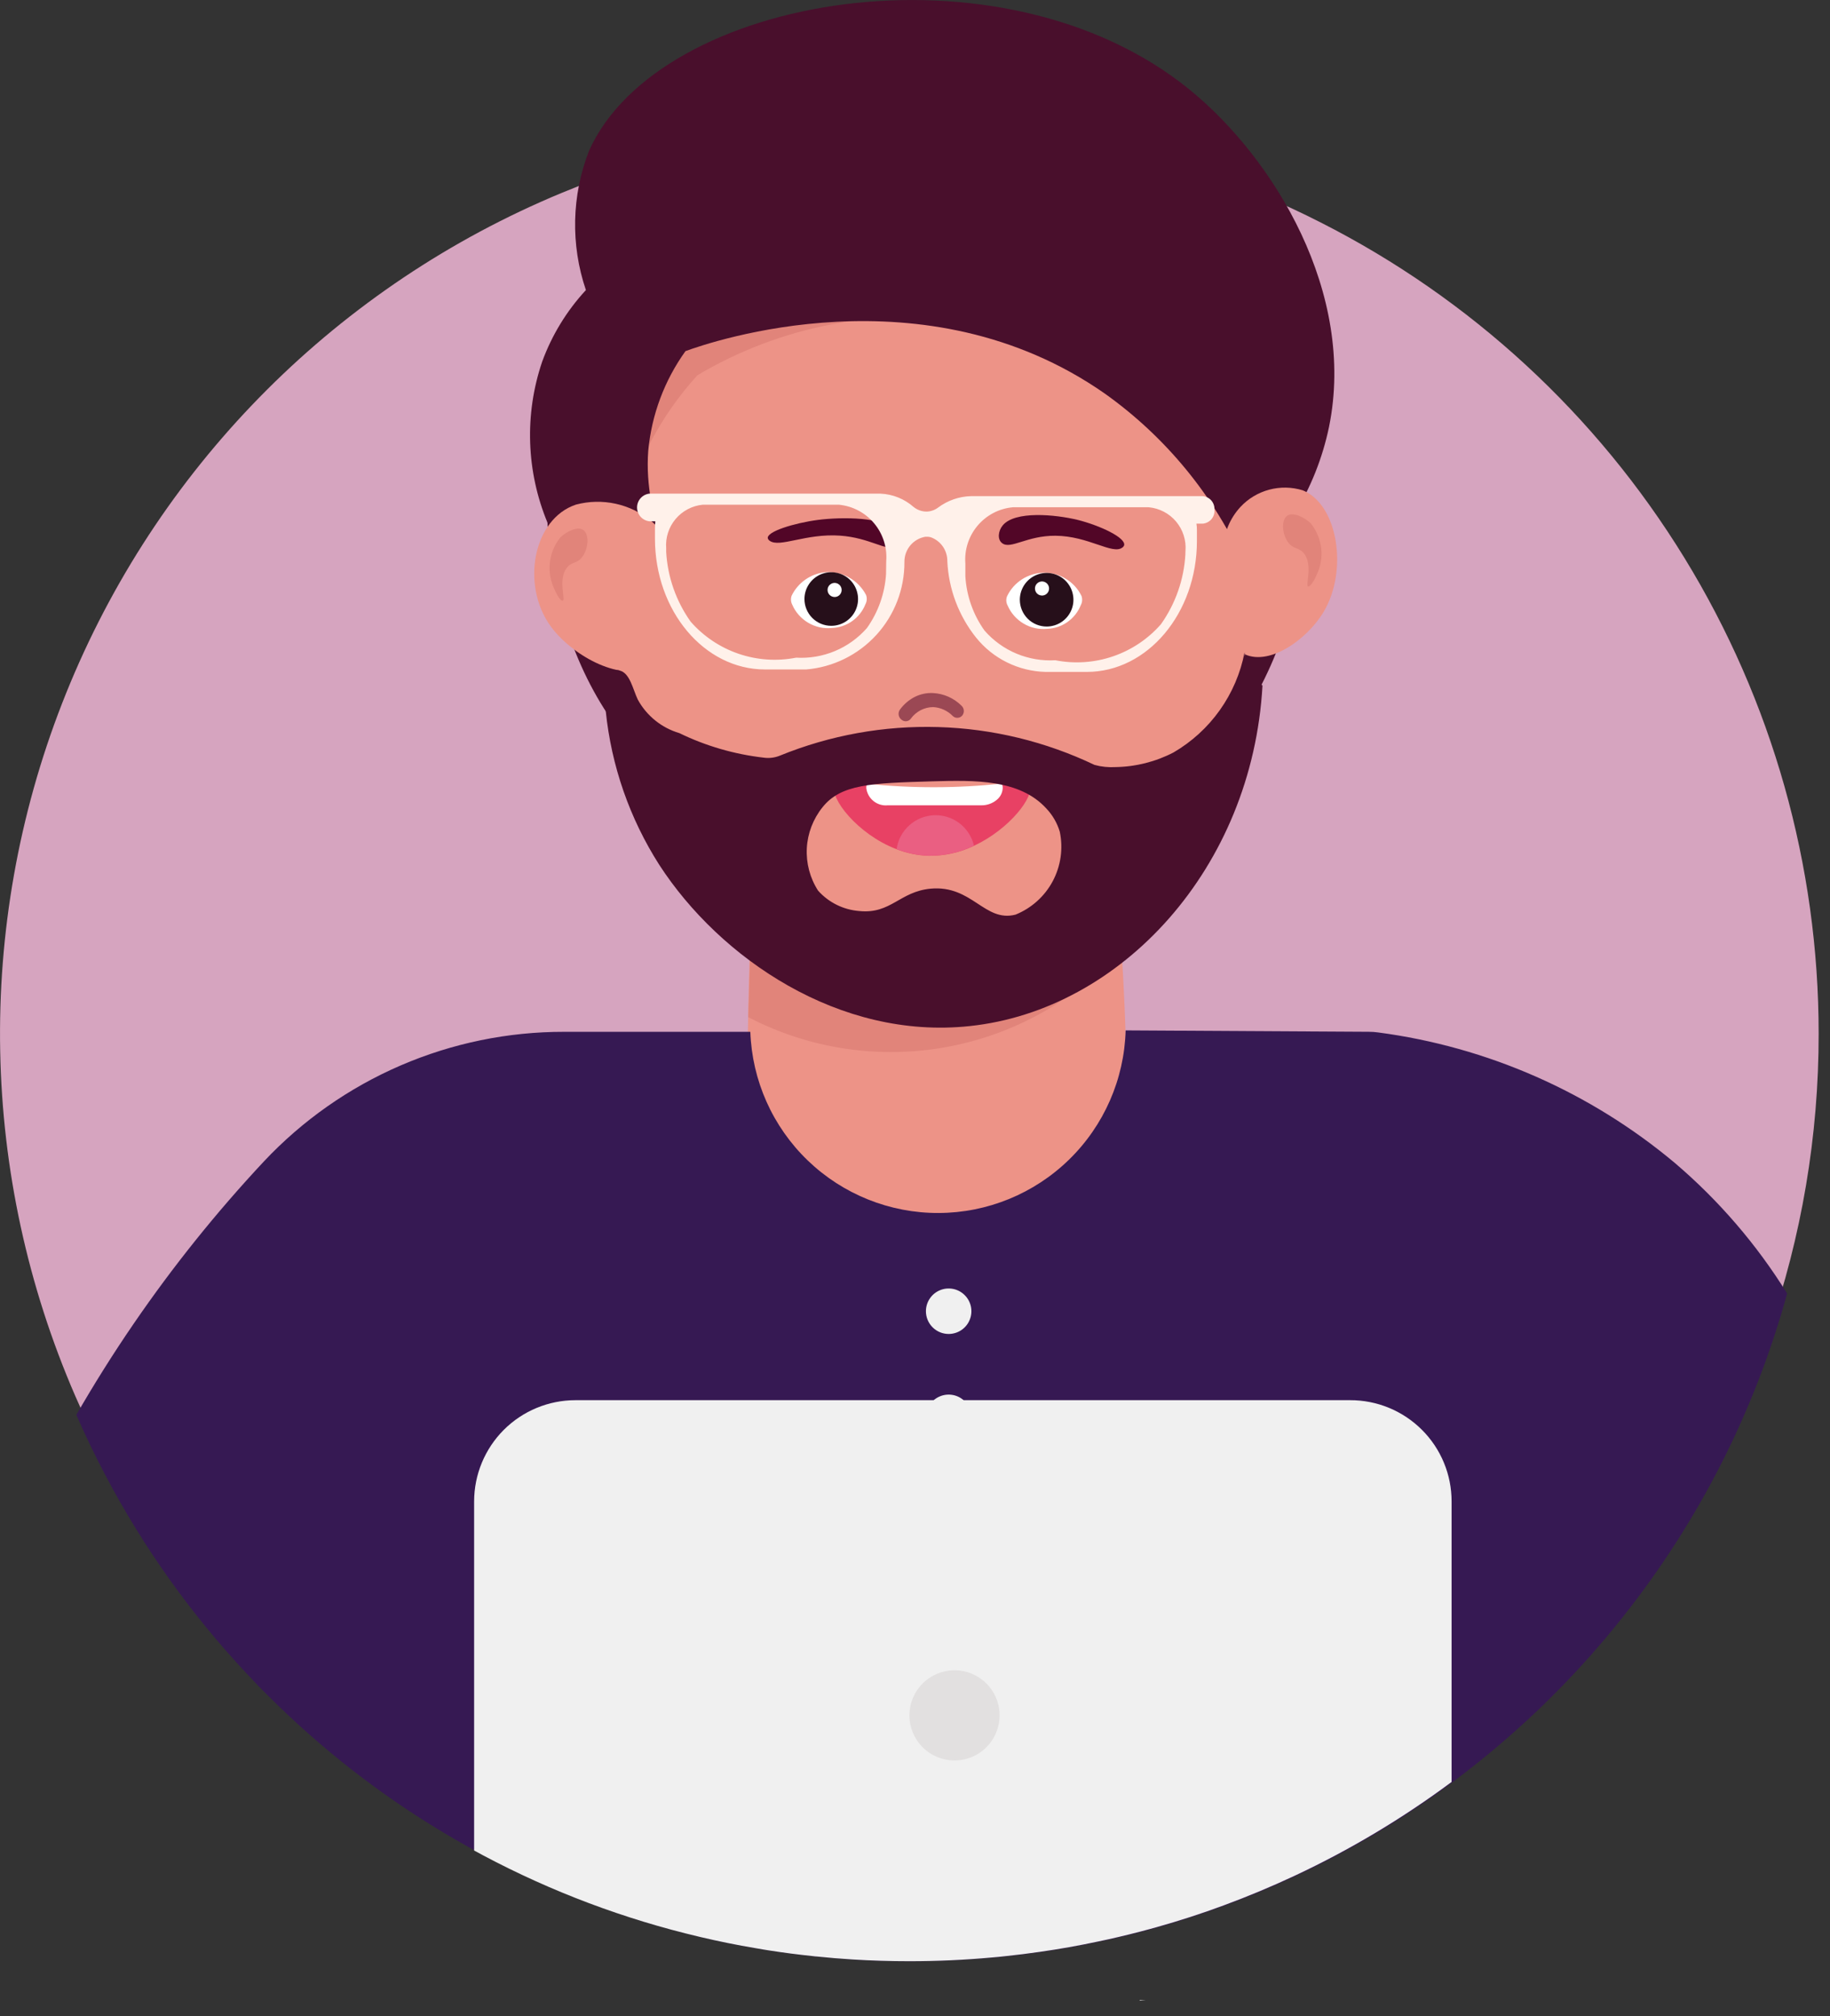 <svg width="59" height="65" viewBox="0 0 59 65" fill="none" xmlns="http://www.w3.org/2000/svg">
<rect x="0" y="0" width="59" height="65" fill="#333333" stroke="none"/>
<g clip-path="url(#clip0_543_7221)">
<path d="M58.634 33.319C58.642 39.925 56.411 46.339 52.305 51.514C52.291 51.534 52.274 51.552 52.26 51.572C52.082 51.795 51.902 52.015 51.719 52.233C51.566 52.413 51.41 52.589 51.258 52.765C50.919 53.146 50.572 53.519 50.215 53.882L50.128 53.969C50.033 54.066 49.938 54.161 49.841 54.255C49.748 54.347 49.657 54.436 49.563 54.525C49.346 54.731 49.125 54.937 48.902 55.135C48.231 55.74 47.531 56.314 46.802 56.856C45.222 58.031 43.527 59.044 41.744 59.879C40.999 60.228 40.237 60.547 39.458 60.834C38.746 61.099 38.017 61.334 37.28 61.541L37.08 61.596C36.638 61.717 36.192 61.828 35.742 61.928C35.631 61.954 35.518 61.977 35.404 62C34.786 62.132 34.164 62.243 33.531 62.334C33.161 62.387 32.79 62.433 32.418 62.471C32.272 62.488 32.126 62.502 31.978 62.514C31.101 62.594 30.216 62.634 29.317 62.634C28.7 62.634 28.086 62.615 27.477 62.577C27.098 62.554 26.722 62.522 26.345 62.485C26.3 62.484 26.255 62.479 26.211 62.471C25.732 62.421 25.259 62.36 24.787 62.286C24.672 62.268 24.556 62.25 24.441 62.228C24.415 62.225 24.389 62.221 24.364 62.215C23.764 62.115 23.176 61.996 22.59 61.857C22.577 61.856 22.565 61.853 22.553 61.848C20.129 61.277 17.788 60.396 15.588 59.228L15.288 59.066C13.365 58.015 11.565 56.753 9.922 55.302C9.807 55.202 9.692 55.099 9.577 54.993L9.432 54.855C9.309 54.744 9.189 54.631 9.069 54.513C9.016 54.465 8.969 54.413 8.914 54.364C8.777 54.232 8.642 54.097 8.507 53.964C8.372 53.831 8.246 53.7 8.12 53.564C8.046 53.487 7.972 53.41 7.9 53.331C6.106 51.414 4.577 49.265 3.356 46.941C3.023 46.311 2.714 45.668 2.429 45.011C-0.654 37.913 -0.807 29.884 2.003 22.673C4.812 15.462 10.357 9.653 17.429 6.511C17.65 6.411 17.876 6.316 18.1 6.223C18.443 6.081 18.786 5.946 19.129 5.817C19.248 5.772 19.369 5.729 19.489 5.685C19.609 5.641 19.714 5.607 19.828 5.571C21.364 5.043 22.943 4.647 24.547 4.387C27.704 3.871 30.924 3.871 34.081 4.387C36.07 4.714 38.02 5.246 39.9 5.975C40.508 6.209 41.106 6.464 41.694 6.74C41.994 6.881 42.294 7.025 42.585 7.175C47.414 9.625 51.47 13.365 54.303 17.98C57.136 22.595 58.635 27.904 58.634 33.319Z" fill="#D6A4BF"/>
<path d="M36.745 64.485H36.935L36.742 64.501L36.745 64.485Z" fill="white"/>
<path d="M35.751 33.268C34.879 34.555 33.737 35.636 32.403 36.434C32.279 36.506 32.153 36.576 32.025 36.64C31.448 36.943 30.837 37.176 30.205 37.335C29.612 37.186 29.038 36.973 28.492 36.698C28.422 36.664 28.354 36.628 28.286 36.598C26.831 35.792 25.587 34.653 24.656 33.274L35.751 33.268Z" fill="white"/>
<path d="M40.099 23.083C36.205 28.444 24.732 29.49 20.08 23.694C17.3 20.233 16.639 13.935 19.445 11.003C19.855 10.579 20.331 10.224 20.855 9.954H37.722C38.828 10.133 39.849 10.656 40.642 11.447C41.704 12.75 42.215 14.418 42.063 16.092C42.1 18.564 41.418 20.992 40.099 23.083Z" fill="#490F2C"/>
<path d="M41.727 16.588L17.652 16.852C16.966 15.2 16.904 13.355 17.479 11.662C17.791 10.806 18.271 10.02 18.89 9.352C18.393 7.891 18.429 6.301 18.99 4.863C21.237 -0.172 32.29 -2.048 38.356 2.892C41.082 5.112 43.724 9.455 42.849 13.76C42.641 14.761 42.26 15.718 41.724 16.589L41.727 16.588Z" fill="#490F2C"/>
<path d="M36.016 43.11H24.248C24.1 39.735 24.048 36.226 24.124 32.592C24.151 31.295 24.192 30.016 24.248 28.755H36.016C36.142 30.191 36.234 31.682 36.286 33.223C36.394 36.521 36.304 39.823 36.016 43.11Z" fill="#ED9387"/>
<path d="M36.157 30.593C34.681 32.244 32.697 33.357 30.518 33.755C28.339 34.154 26.09 33.815 24.125 32.793L24.249 28.76H36.017C36.063 29.37 36.11 29.981 36.157 30.593Z" fill="#E1847A"/>
<path d="M40.133 15.419V22.265C40.134 23.584 39.876 24.89 39.372 26.108C38.868 27.326 38.129 28.433 37.196 29.366C36.264 30.298 35.157 31.037 33.938 31.541C32.719 32.045 31.413 32.304 30.095 32.302H30.014C28.494 32.303 26.993 31.958 25.626 31.294C24.259 30.629 23.061 29.662 22.123 28.466C21.996 28.305 21.874 28.141 21.758 27.972C20.596 26.297 19.975 24.306 19.978 22.267V15.335C19.989 12.662 21.061 10.103 22.959 8.221C24.857 6.339 27.424 5.288 30.097 5.299C32.77 5.31 35.329 6.382 37.211 8.28C39.093 10.178 40.144 12.745 40.133 15.418V15.419Z" fill="#E1847A"/>
<path d="M39.628 10.113C39.621 10.102 39.615 10.091 39.61 10.079C39.617 10.09 39.623 10.101 39.628 10.113Z" fill="#ED9387"/>
<path d="M39.964 10.938C39.826 10.563 39.718 10.298 39.664 10.168C39.802 10.408 39.903 10.668 39.964 10.938Z" fill="#ED9387"/>
<path d="M40.133 15.419V22.264C40.134 23.361 39.955 24.452 39.602 25.491C39.602 25.491 39.502 25.8 39.302 26.244C39.06 26.781 38.781 27.301 38.467 27.8C38.008 28.511 33.937 33.327 28.434 32.177C26.156 31.646 24.15 30.3 22.794 28.394C22.708 28.276 22.646 28.188 22.578 28.094C21.207 26.174 20.316 23.955 19.978 21.62L19.973 21.585C19.522 19.137 19.852 16.61 20.918 14.361C21.338 13.54 21.866 12.778 22.487 12.096C23.837 11.296 25.316 10.738 26.858 10.449C28.642 10.107 30.479 10.141 32.249 10.549C34.828 11.223 37.134 12.68 38.849 14.721C39.205 14.032 39.731 13.66 40 13.763C40.269 13.866 40.438 14.573 40.133 15.419Z" fill="#ED9387"/>
<path d="M40.133 18.199C39.148 15.992 37.589 14.09 35.62 12.689C29.814 8.629 22.892 11.031 22.1 11.32C21.422 12.264 21.008 13.372 20.9 14.529C20.721 16.863 22.046 18.441 21.2 19.792C20.904 20.23 20.475 20.561 19.976 20.735C19.896 20.357 19.815 19.98 19.733 19.603C19.687 18.115 19.663 16.597 19.66 15.049C19.66 11.549 19.771 8.193 19.976 4.994H39.762C40.196 7.81 40.402 10.657 40.38 13.506C40.365 15.168 40.274 16.739 40.133 18.199Z" fill="#490F2C"/>
<path d="M24.756 17.362C24.69 17.141 25.611 16.862 26.367 16.762C27.141 16.662 28.512 16.662 28.889 17.115C29.029 17.282 29.047 17.527 28.866 17.622C28.566 17.777 28.051 17.338 27.088 17.269C25.976 17.19 25.132 17.669 24.815 17.434C24.788 17.417 24.768 17.392 24.756 17.362Z" fill="#520627"/>
<path d="M36.241 17.586C36.318 17.34 35.462 16.942 34.749 16.762C34.019 16.584 32.715 16.462 32.326 16.941C32.182 17.117 32.148 17.394 32.313 17.514C32.588 17.72 33.108 17.266 34.028 17.272C35.091 17.279 35.864 17.89 36.18 17.656C36.208 17.639 36.229 17.614 36.242 17.585L36.241 17.586Z" fill="#520627"/>
<path d="M25.541 19.492C25.518 19.448 25.505 19.399 25.502 19.349C25.499 19.299 25.506 19.249 25.524 19.202C25.624 18.997 25.775 18.82 25.962 18.688C26.149 18.557 26.366 18.474 26.593 18.449C26.862 18.427 27.132 18.484 27.368 18.615C27.605 18.745 27.797 18.942 27.922 19.182C27.94 19.231 27.947 19.282 27.944 19.334C27.94 19.386 27.925 19.436 27.901 19.482C27.814 19.701 27.665 19.889 27.473 20.025C27.281 20.16 27.053 20.237 26.818 20.246C26.553 20.272 26.286 20.213 26.056 20.077C25.827 19.941 25.646 19.737 25.541 19.492Z" fill="white"/>
<path d="M26.8 20.176C26.971 20.176 27.138 20.125 27.28 20.03C27.422 19.935 27.533 19.8 27.598 19.643C27.664 19.485 27.681 19.311 27.647 19.143C27.614 18.976 27.532 18.822 27.411 18.701C27.29 18.58 27.136 18.498 26.968 18.465C26.801 18.431 26.627 18.448 26.469 18.514C26.311 18.579 26.177 18.69 26.082 18.832C25.987 18.974 25.936 19.141 25.936 19.312C25.936 19.541 26.027 19.761 26.189 19.923C26.351 20.085 26.571 20.176 26.8 20.176Z" fill="#260F1A"/>
<path d="M26.908 19.247C26.953 19.247 26.997 19.234 27.034 19.209C27.072 19.184 27.101 19.148 27.118 19.107C27.135 19.065 27.139 19.02 27.131 18.976C27.122 18.932 27.1 18.891 27.069 18.86C27.037 18.828 26.996 18.806 26.952 18.797C26.908 18.789 26.863 18.793 26.821 18.81C26.78 18.828 26.744 18.857 26.719 18.894C26.694 18.931 26.681 18.975 26.681 19.02C26.681 19.08 26.705 19.138 26.747 19.18C26.79 19.223 26.848 19.247 26.908 19.247Z" fill="white"/>
<path d="M32.484 19.517C32.461 19.473 32.447 19.424 32.444 19.374C32.441 19.324 32.449 19.274 32.466 19.227C32.573 19.001 32.742 18.809 32.954 18.674C33.165 18.54 33.41 18.467 33.66 18.465C33.911 18.463 34.157 18.532 34.37 18.664C34.583 18.795 34.755 18.984 34.866 19.209C34.884 19.258 34.891 19.309 34.888 19.361C34.884 19.413 34.87 19.463 34.845 19.509C34.758 19.728 34.609 19.916 34.417 20.052C34.225 20.188 33.997 20.264 33.762 20.273C33.497 20.299 33.23 20.24 33 20.104C32.771 19.968 32.59 19.763 32.485 19.518L32.484 19.517Z" fill="white"/>
<path d="M33.744 20.199C33.915 20.199 34.082 20.148 34.224 20.053C34.366 19.959 34.477 19.823 34.542 19.666C34.608 19.508 34.625 19.334 34.591 19.166C34.558 18.999 34.476 18.845 34.355 18.724C34.234 18.603 34.08 18.521 33.913 18.488C33.745 18.454 33.571 18.471 33.413 18.537C33.255 18.602 33.121 18.713 33.026 18.855C32.931 18.997 32.88 19.164 32.88 19.335C32.88 19.564 32.971 19.784 33.133 19.946C33.295 20.108 33.515 20.199 33.744 20.199Z" fill="#260F1A"/>
<path d="M33.595 19.2C33.64 19.2 33.684 19.187 33.721 19.162C33.758 19.137 33.788 19.101 33.805 19.06C33.822 19.018 33.826 18.973 33.818 18.929C33.809 18.885 33.787 18.844 33.755 18.812C33.724 18.781 33.683 18.759 33.639 18.75C33.595 18.742 33.55 18.746 33.508 18.763C33.467 18.78 33.431 18.81 33.406 18.847C33.381 18.884 33.368 18.928 33.368 18.973C33.368 19.033 33.392 19.091 33.434 19.134C33.477 19.176 33.535 19.2 33.595 19.2Z" fill="white"/>
<path opacity="0.53" d="M29.488 22.47C29.299 22.568 29.136 22.709 29.011 22.882C28.978 22.932 28.964 22.992 28.974 23.051C28.983 23.11 29.015 23.163 29.062 23.2C29.084 23.22 29.11 23.235 29.138 23.244C29.166 23.252 29.196 23.255 29.225 23.252C29.255 23.248 29.283 23.238 29.308 23.223C29.333 23.207 29.355 23.186 29.371 23.162C29.453 23.05 29.561 22.959 29.684 22.895C29.808 22.832 29.945 22.798 30.084 22.796C30.32 22.809 30.542 22.908 30.709 23.075C30.729 23.096 30.753 23.113 30.779 23.125C30.806 23.136 30.834 23.142 30.863 23.142C30.892 23.142 30.921 23.136 30.948 23.125C30.974 23.113 30.998 23.096 31.018 23.075C31.057 23.03 31.077 22.971 31.074 22.912C31.071 22.852 31.046 22.796 31.003 22.755C30.756 22.507 30.426 22.36 30.076 22.343C29.872 22.334 29.669 22.378 29.487 22.471L29.488 22.47Z" fill="#520627"/>
<path d="M31.405 27.266C30.947 27.487 30.444 27.598 29.936 27.59C29.584 27.578 29.236 27.506 28.907 27.379C27.634 26.892 26.737 25.711 26.913 25.332C26.999 25.153 27.313 25.201 27.951 25.282C29.395 25.473 30.858 25.47 32.301 25.275C32.852 25.207 33.118 25.175 33.192 25.333C33.354 25.666 32.565 26.723 31.405 27.266Z" fill="#E84164"/>
<path d="M31.405 27.262C30.947 27.483 30.444 27.594 29.936 27.586C29.584 27.574 29.236 27.503 28.907 27.375C28.948 27.082 29.091 26.812 29.31 26.613C29.529 26.413 29.811 26.297 30.107 26.283C30.403 26.27 30.694 26.36 30.931 26.539C31.167 26.718 31.333 26.974 31.401 27.262H31.405Z" fill="#EA5F82"/>
<path d="M32.328 25.398C32.326 25.476 32.307 25.552 32.271 25.622C32.235 25.691 32.184 25.751 32.122 25.798C31.984 25.908 31.812 25.966 31.635 25.963H28.619C28.454 25.979 28.288 25.929 28.16 25.824C28.03 25.719 27.948 25.568 27.929 25.403C27.929 25.357 27.936 25.311 27.951 25.267C29.397 25.419 30.855 25.417 32.301 25.261C32.318 25.306 32.328 25.354 32.328 25.403V25.398Z" fill="white"/>
<path d="M36.935 64.479C36.942 64.48 36.948 64.48 36.955 64.479H36.935Z" fill="#C3D9EB"/>
<path d="M57.618 41.702C56.574 45.492 54.778 49.032 52.335 52.112C52.321 52.132 52.304 52.15 52.29 52.17C52.112 52.393 51.932 52.613 51.749 52.831C51.596 53.011 51.44 53.187 51.288 53.364C50.949 53.745 50.602 54.117 50.245 54.48L50.159 54.567C50.064 54.664 49.969 54.759 49.872 54.853C49.779 54.945 49.688 55.035 49.594 55.123C49.377 55.329 49.156 55.535 48.933 55.733C48.528 56.098 48.113 56.451 47.687 56.792C45.87 58.252 43.885 59.489 41.774 60.477C41.029 60.826 40.267 61.144 39.488 61.432C39.07 61.586 38.647 61.732 38.221 61.865C37.921 61.965 37.616 62.052 37.31 62.139C37.243 62.159 37.178 62.177 37.11 62.194C36.668 62.316 36.224 62.425 35.772 62.526C35.714 62.539 35.658 62.552 35.6 62.562C35.542 62.572 35.49 62.587 35.434 62.598C34.816 62.73 34.193 62.841 33.561 62.931C33.191 62.985 32.82 63.031 32.448 63.069C32.302 63.086 32.156 63.1 32.008 63.112C31.131 63.191 30.246 63.232 29.347 63.232C28.73 63.232 28.116 63.214 27.507 63.177C27.207 63.159 26.907 63.134 26.607 63.105C26.528 63.099 26.451 63.091 26.373 63.083C26.328 63.082 26.283 63.078 26.239 63.07C25.76 63.02 25.287 62.959 24.815 62.885C24.7 62.868 24.584 62.849 24.469 62.828C24.443 62.826 24.417 62.821 24.392 62.815C23.792 62.715 23.204 62.596 22.618 62.457C22.605 62.456 22.593 62.453 22.581 62.448C17.898 61.339 13.561 59.091 9.956 55.902C9.841 55.801 9.726 55.698 9.611 55.593L9.465 55.457C9.342 55.346 9.222 55.233 9.102 55.115C9.049 55.067 9.002 55.015 8.947 54.966C8.81 54.834 8.675 54.699 8.54 54.566C8.405 54.433 8.279 54.303 8.153 54.166C8.079 54.089 8.005 54.012 7.933 53.933C6.139 52.016 4.61 49.867 3.389 47.543C3.056 46.913 2.747 46.27 2.462 45.613C3.019 44.646 3.631 43.666 4.308 42.678C5.574 40.83 6.978 39.08 8.508 37.444C9.75 36.122 11.251 35.069 12.916 34.35C14.582 33.631 16.377 33.262 18.191 33.265H24.191C24.246 34.837 24.911 36.325 26.044 37.415C27.177 38.505 28.691 39.112 30.263 39.106C31.836 39.1 33.344 38.482 34.469 37.383C35.594 36.285 36.248 34.791 36.291 33.219L44.131 33.264C44.231 33.264 44.332 33.271 44.431 33.285C47.956 33.75 51.275 35.211 54 37.495C55.416 38.702 56.637 40.121 57.618 41.702Z" fill="#361953"/>
<path d="M40.054 21.053C39.767 20.804 39.556 20.478 39.446 20.113C39.337 19.749 39.333 19.36 39.436 18.994V17.682C39.457 17.184 39.654 16.71 39.992 16.344C40.242 16.075 40.564 15.882 40.919 15.787C41.274 15.692 41.649 15.699 42 15.807C43.14 16.266 43.466 18.393 42.679 19.719C42.143 20.624 40.871 21.529 40.054 21.053Z" fill="#ED9387"/>
<path d="M41.5 16.627C41.687 16.496 42.051 16.675 42.255 16.867C42.443 17.098 42.561 17.378 42.596 17.673C42.63 17.969 42.579 18.268 42.448 18.536C42.362 18.742 42.234 18.924 42.175 18.906C42.075 18.872 42.346 18.206 42.03 17.83C41.871 17.643 41.721 17.716 41.549 17.51C41.331 17.243 41.299 16.766 41.5 16.627Z" fill="#E1847A"/>
<path d="M20.925 21.515C21.257 21.3 21.511 20.983 21.646 20.612C21.782 20.24 21.792 19.834 21.676 19.456V18.143C21.66 17.886 21.593 17.635 21.477 17.405C21.362 17.175 21.201 16.971 21.004 16.805C20.671 16.528 20.276 16.334 19.852 16.241C19.429 16.148 18.989 16.157 18.57 16.268C17.188 16.727 16.793 18.854 17.746 20.18C18.392 21.08 19.936 21.99 20.925 21.515Z" fill="#ED9387"/>
<path d="M18.807 17.087C18.623 16.956 18.264 17.135 18.064 17.327C17.878 17.559 17.762 17.839 17.729 18.134C17.695 18.43 17.746 18.728 17.875 18.996C17.959 19.202 18.081 19.384 18.144 19.366C18.244 19.332 17.975 18.666 18.286 18.291C18.444 18.103 18.595 18.176 18.761 17.97C18.975 17.703 19.005 17.227 18.807 17.087Z" fill="#E1847A"/>
<path d="M39.153 16.441C39.158 16.387 39.152 16.333 39.135 16.281C39.119 16.23 39.093 16.182 39.058 16.14C39.023 16.099 38.98 16.065 38.932 16.04C38.884 16.015 38.832 16 38.778 15.995H31.306C30.92 16.005 30.546 16.136 30.238 16.369C30.134 16.445 30.008 16.489 29.879 16.493C29.724 16.494 29.573 16.441 29.453 16.343C29.158 16.084 28.784 15.933 28.392 15.915H20.932C20.823 15.929 20.724 15.981 20.651 16.064C20.579 16.145 20.539 16.251 20.539 16.36C20.539 16.47 20.579 16.576 20.651 16.658C20.724 16.74 20.823 16.792 20.932 16.806H21.132C21.121 16.874 21.116 16.943 21.116 17.012V17.362C21.116 19.695 22.704 21.583 24.666 21.583H25.993C26.86 21.51 27.667 21.112 28.254 20.47C28.841 19.827 29.164 18.987 29.159 18.117C29.156 17.924 29.223 17.736 29.346 17.587C29.469 17.438 29.642 17.338 29.832 17.305C29.862 17.303 29.893 17.303 29.923 17.305C29.955 17.308 29.987 17.314 30.018 17.324C30.173 17.382 30.307 17.487 30.401 17.624C30.494 17.761 30.544 17.923 30.542 18.089C30.583 18.988 30.907 19.851 31.468 20.554C31.739 20.891 32.08 21.165 32.468 21.356C32.855 21.547 33.28 21.652 33.712 21.662H35.04C36.996 21.662 38.589 19.771 38.589 17.441V17.088C38.59 17.019 38.584 16.95 38.573 16.882H38.779C38.833 16.877 38.885 16.862 38.933 16.837C38.981 16.812 39.024 16.778 39.059 16.737C39.094 16.695 39.12 16.647 39.136 16.596C39.153 16.544 39.159 16.49 39.154 16.436L39.153 16.441ZM28.567 18.454V18.499C28.529 19.129 28.315 19.735 27.949 20.249C27.666 20.571 27.314 20.825 26.918 20.99C26.523 21.155 26.095 21.228 25.667 21.203C25.048 21.324 24.409 21.281 23.812 21.077C23.215 20.873 22.682 20.516 22.267 20.042C21.798 19.382 21.524 18.603 21.478 17.794V17.68C21.451 17.337 21.559 16.997 21.781 16.733C22.002 16.47 22.318 16.303 22.661 16.271H27.042C27.485 16.313 27.894 16.527 28.18 16.868C28.466 17.209 28.607 17.648 28.572 18.092L28.567 18.454ZM38.217 17.836V17.876C38.171 18.685 37.898 19.464 37.429 20.125C37.013 20.6 36.48 20.957 35.882 21.161C35.284 21.365 34.644 21.408 34.024 21.286C33.596 21.311 33.168 21.238 32.772 21.073C32.377 20.907 32.024 20.653 31.742 20.33C31.375 19.817 31.161 19.21 31.124 18.58V18.172C31.089 17.729 31.229 17.29 31.515 16.95C31.801 16.609 32.209 16.395 32.652 16.354H37.035C37.378 16.385 37.695 16.551 37.917 16.814C38.139 17.078 38.248 17.419 38.22 17.762L38.217 17.836Z" fill="#FFF1EA"/>
<path d="M40.124 21.036C39.994 21.705 39.722 22.339 39.327 22.895C38.932 23.451 38.423 23.916 37.834 24.259C37.258 24.558 36.62 24.719 35.971 24.73C35.742 24.744 35.513 24.721 35.292 24.662C33.714 23.908 31.997 23.491 30.249 23.44C28.501 23.388 26.761 23.702 25.142 24.362C24.975 24.43 24.792 24.452 24.613 24.425C23.671 24.316 22.753 24.049 21.9 23.634C21.328 23.465 20.847 23.076 20.562 22.553C20.399 22.21 20.31 21.699 19.977 21.617C19.892 21.598 19.803 21.605 19.722 21.637C19.59 21.916 19.517 22.219 19.506 22.527C19.502 22.661 19.51 22.795 19.53 22.927C19.71 24.69 20.3 26.386 21.254 27.88C23.21 30.898 27.064 33.531 31.264 33.08C36.149 32.565 40.371 27.992 40.703 22.103C40.431 21.874 40.238 21.564 40.152 21.219C40.139 21.159 40.129 21.098 40.124 21.036ZM32.742 29.487C31.742 29.744 31.342 28.528 30.005 28.65C29.005 28.743 28.725 29.474 27.705 29.371C27.193 29.332 26.715 29.096 26.374 28.712C26.113 28.306 25.987 27.828 26.012 27.346C26.038 26.865 26.215 26.403 26.517 26.027C27.111 25.278 28.09 25.248 30.047 25.19C31.447 25.149 32.879 25.125 33.737 26.068C33.937 26.28 34.085 26.536 34.168 26.815C34.281 27.357 34.201 27.921 33.94 28.41C33.68 28.898 33.255 29.279 32.742 29.487Z" fill="#490F2C"/>
<path d="M30.585 43.006C30.73 43.006 30.872 42.963 30.992 42.883C31.113 42.802 31.207 42.688 31.262 42.553C31.318 42.42 31.332 42.272 31.304 42.13C31.276 41.988 31.206 41.857 31.103 41.755C31.001 41.652 30.87 41.582 30.728 41.554C30.586 41.526 30.438 41.54 30.305 41.596C30.171 41.651 30.056 41.745 29.976 41.866C29.895 41.986 29.852 42.128 29.852 42.273C29.852 42.467 29.929 42.654 30.067 42.791C30.204 42.929 30.391 43.006 30.585 43.006Z" fill="#F0F0F0"/>
<path d="M30.585 46.427C30.73 46.427 30.872 46.384 30.992 46.303C31.113 46.223 31.207 46.108 31.262 45.974C31.318 45.841 31.332 45.693 31.304 45.551C31.276 45.409 31.206 45.278 31.103 45.176C31.001 45.073 30.87 45.003 30.728 44.975C30.586 44.947 30.438 44.961 30.305 45.017C30.171 45.072 30.056 45.166 29.976 45.287C29.895 45.407 29.852 45.549 29.852 45.694C29.852 45.888 29.929 46.075 30.067 46.212C30.204 46.35 30.391 46.427 30.585 46.427Z" fill="#F0F0F0"/>
<path d="M30.585 49.848C30.73 49.848 30.872 49.805 30.992 49.724C31.113 49.644 31.207 49.529 31.262 49.395C31.318 49.262 31.332 49.114 31.304 48.972C31.276 48.83 31.206 48.699 31.103 48.597C31.001 48.494 30.87 48.424 30.728 48.396C30.586 48.368 30.438 48.382 30.305 48.438C30.171 48.493 30.056 48.587 29.976 48.708C29.895 48.828 29.852 48.97 29.852 49.115C29.852 49.309 29.929 49.496 30.067 49.633C30.204 49.771 30.391 49.848 30.585 49.848Z" fill="#F0F0F0"/>
<path d="M46.8 48.407V57.449C45.22 58.624 43.525 59.637 41.742 60.472C40.997 60.821 40.235 61.139 39.456 61.427C38.744 61.692 38.015 61.927 37.278 62.134C37.211 62.154 37.146 62.172 37.078 62.189C36.636 62.31 36.19 62.42 35.74 62.521L35.402 62.593C34.784 62.725 34.162 62.836 33.529 62.926C33.159 62.98 32.789 63.026 32.416 63.065C32.27 63.082 32.124 63.096 31.976 63.108C31.099 63.188 30.214 63.228 29.315 63.228C28.697 63.228 28.084 63.209 27.475 63.171C27.096 63.148 26.72 63.116 26.343 63.077C26.298 63.075 26.253 63.071 26.209 63.064C25.73 63.014 25.257 62.953 24.785 62.879C24.67 62.86 24.554 62.843 24.439 62.821C24.413 62.818 24.387 62.814 24.362 62.808C23.762 62.708 23.174 62.588 22.588 62.45C22.575 62.449 22.563 62.446 22.551 62.441C20.127 61.87 17.786 60.989 15.586 59.821L15.286 59.659V48.407C15.286 47.541 15.631 46.71 16.243 46.097C16.856 45.485 17.687 45.141 18.553 45.141H43.53C43.959 45.14 44.385 45.224 44.782 45.388C45.178 45.552 45.539 45.792 45.843 46.096C46.147 46.399 46.388 46.759 46.552 47.156C46.717 47.553 46.8 47.978 46.8 48.407Z" fill="#F0F0F0"/>
<path d="M30.774 56.756C31.062 56.756 31.343 56.671 31.582 56.511C31.821 56.351 32.007 56.124 32.117 55.858C32.227 55.593 32.256 55.3 32.2 55.018C32.144 54.736 32.005 54.477 31.802 54.274C31.599 54.071 31.34 53.932 31.058 53.876C30.776 53.82 30.483 53.849 30.218 53.959C29.952 54.069 29.725 54.255 29.565 54.494C29.405 54.733 29.32 55.014 29.32 55.302C29.32 55.688 29.473 56.057 29.746 56.33C30.019 56.603 30.388 56.756 30.774 56.756Z" fill="#E2E0E0"/>
</g>
<defs>
<clipPath id="clip0_543_7221">
<rect width="58.634" height="64.501" fill="white"/>
</clipPath>
</defs>
</svg>
